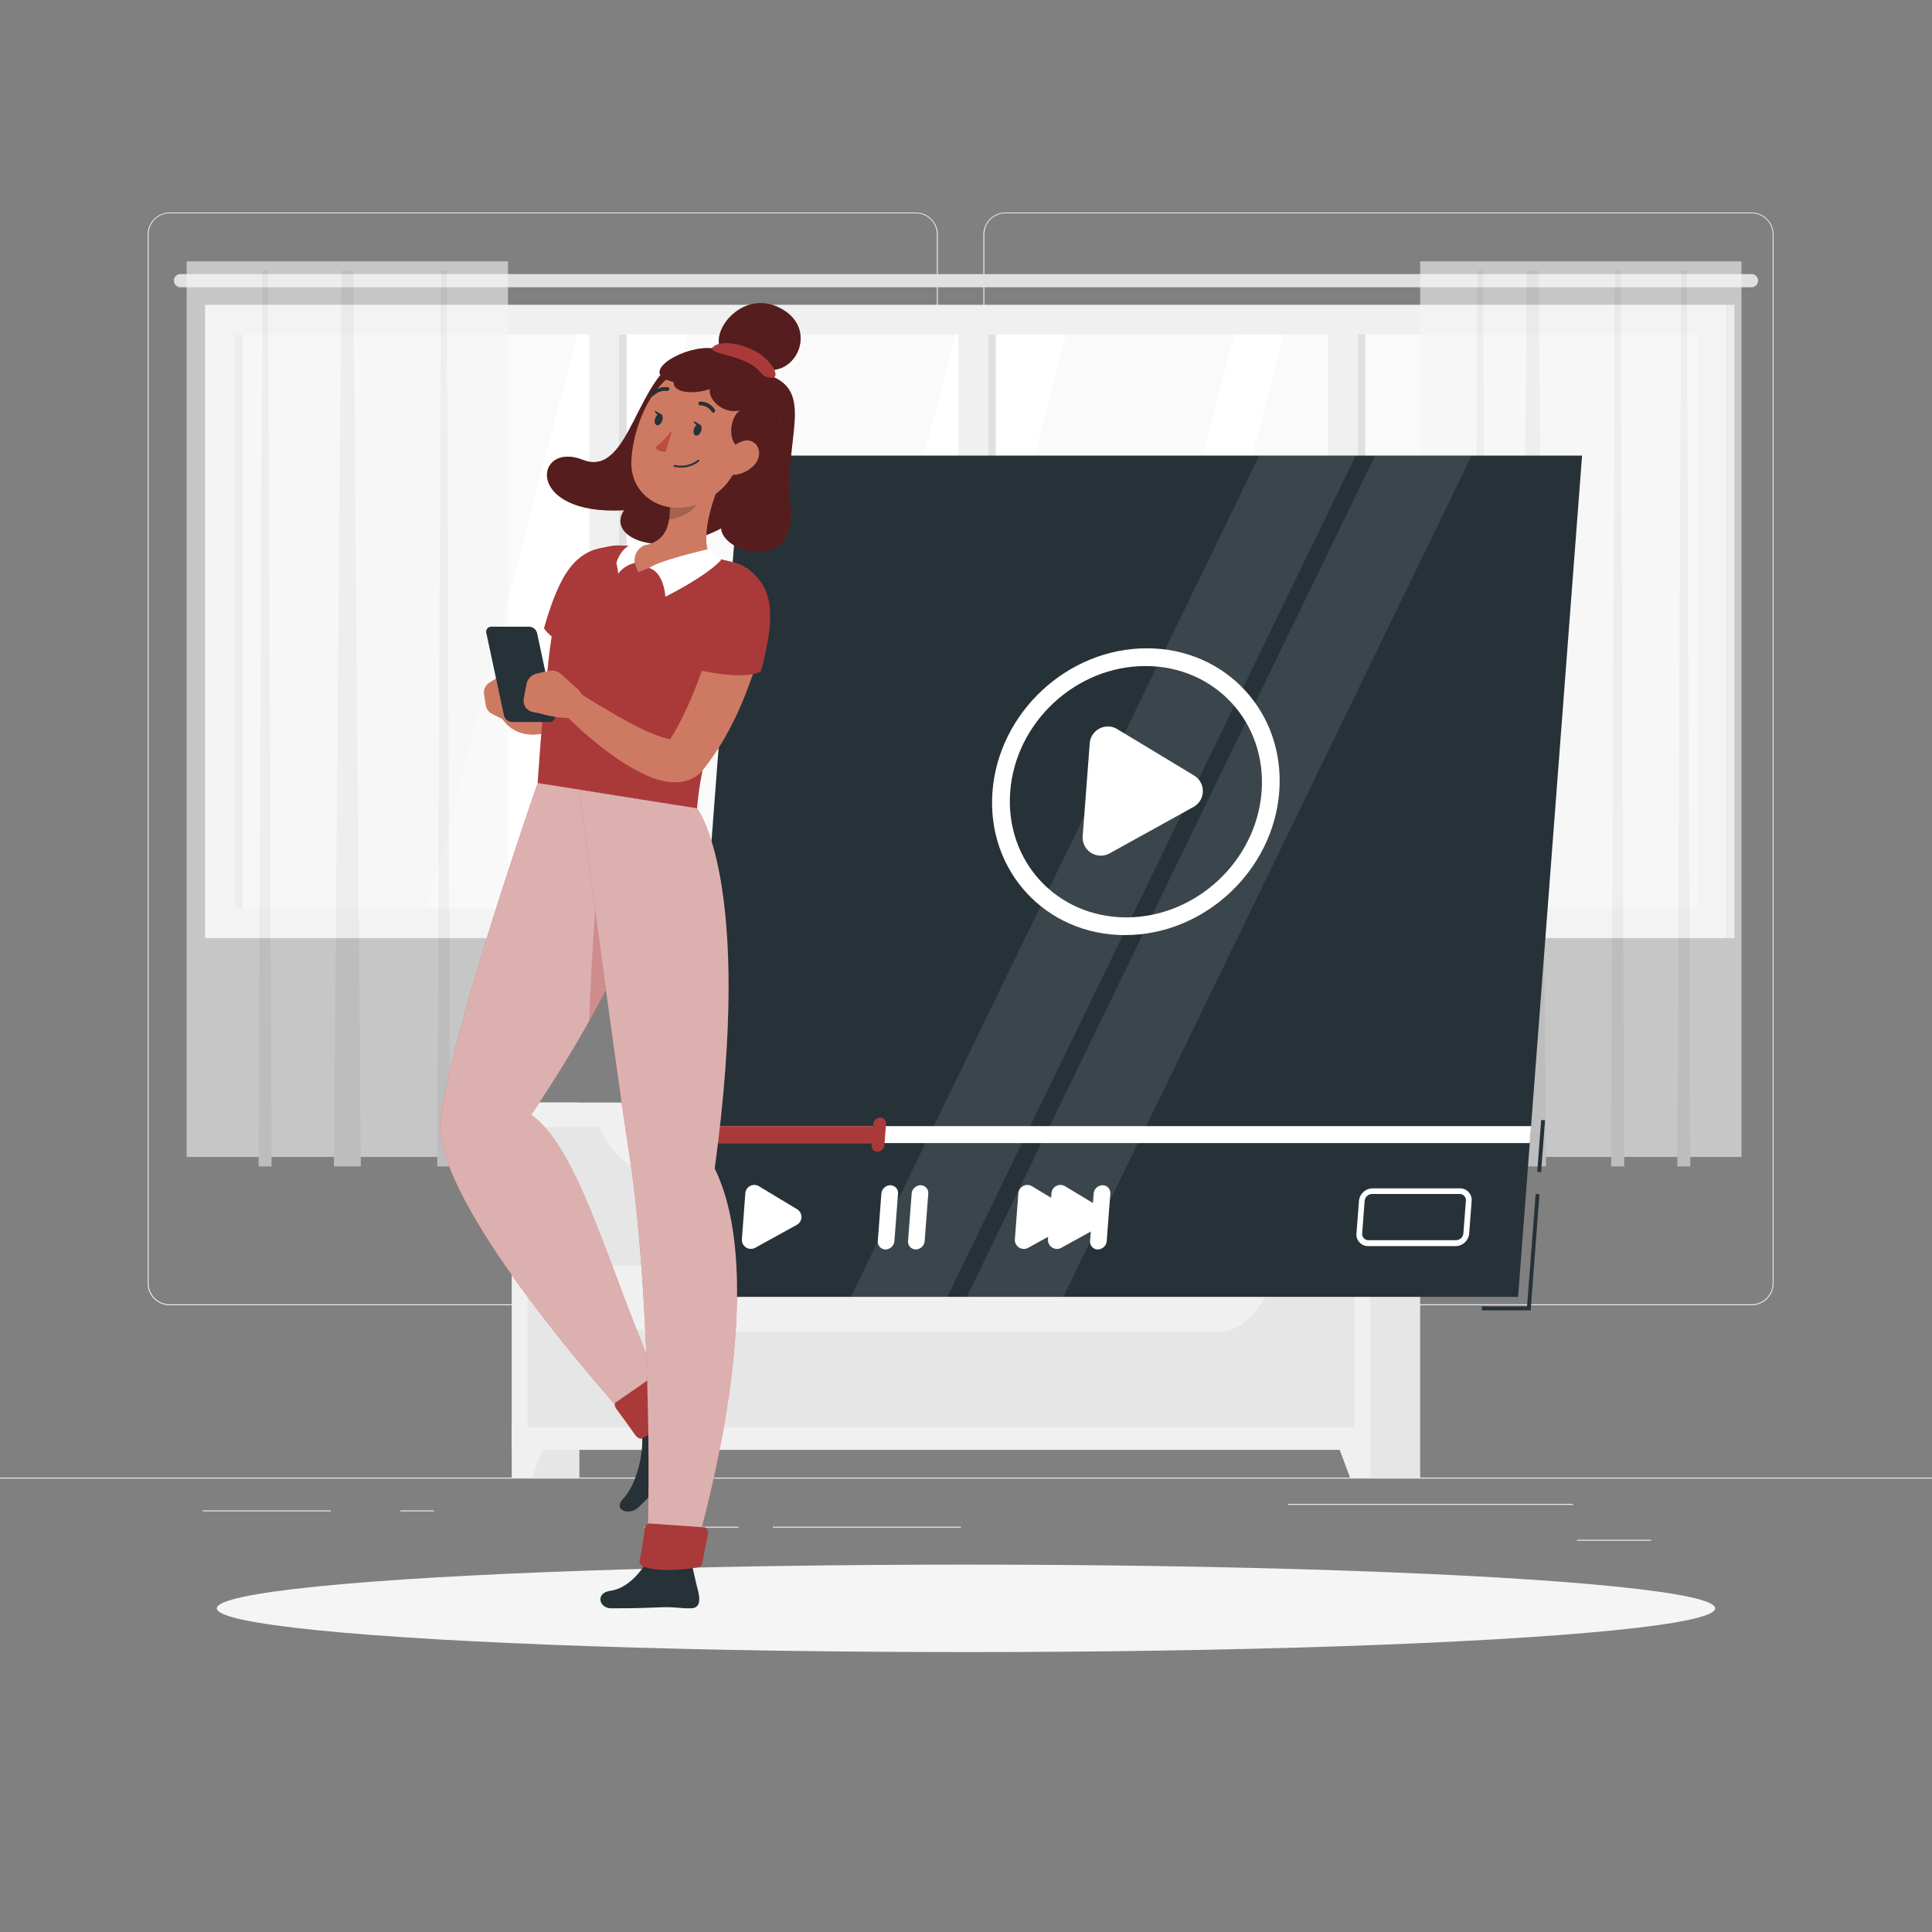<svg xmlns="http://www.w3.org/2000/svg" viewBox="0 0 500 500"><rect x="0" y="0" width="500" height="500" fill="#808080" stroke="none"/><g id="freepik--background-complete--inject-5"><rect y="382.4" width="500" height="0.25" style="fill:#ebebeb"></rect><rect x="333.33" y="389.21" width="73.79" height="0.25" style="fill:#ebebeb"></rect><rect x="103.62" y="390.89" width="8.69" height="0.25" style="fill:#ebebeb"></rect><rect x="408.12" y="398.49" width="19.19" height="0.25" style="fill:#ebebeb"></rect><rect x="200" y="395.11" width="48.67" height="0.25" style="fill:#ebebeb"></rect><rect x="166.72" y="395.11" width="24.38" height="0.25" style="fill:#ebebeb"></rect><rect x="52.46" y="390.89" width="33.15" height="0.25" style="fill:#ebebeb"></rect><path d="M237,337.8H43.91a5.71,5.71,0,0,1-5.7-5.71V60.66A5.71,5.71,0,0,1,43.91,55H237a5.71,5.71,0,0,1,5.71,5.71V332.09A5.71,5.71,0,0,1,237,337.8ZM43.91,55.2a5.46,5.46,0,0,0-5.45,5.46V332.09a5.46,5.46,0,0,0,5.45,5.46H237a5.47,5.47,0,0,0,5.46-5.46V60.66A5.47,5.47,0,0,0,237,55.2Z" style="fill:#ebebeb"></path><path d="M453.31,337.8H260.21a5.72,5.72,0,0,1-5.71-5.71V60.66A5.72,5.72,0,0,1,260.21,55h193.1A5.71,5.71,0,0,1,459,60.66V332.09A5.71,5.71,0,0,1,453.31,337.8ZM260.21,55.2a5.47,5.47,0,0,0-5.46,5.46V332.09a5.47,5.47,0,0,0,5.46,5.46h193.1a5.47,5.47,0,0,0,5.46-5.46V60.66a5.47,5.47,0,0,0-5.46-5.46Z" style="fill:#ebebeb"></path><rect x="132.47" y="285.33" width="17.46" height="97.07" transform="translate(282.41 667.73) rotate(180)" style="fill:#e6e6e6"></rect><polygon points="137.71 382.4 132.47 382.4 132.47 367.69 143.2 367.69 137.71 382.4" style="fill:#f0f0f0"></polygon><rect x="350.06" y="285.33" width="17.47" height="97.07" transform="translate(717.59 667.73) rotate(180)" style="fill:#e6e6e6"></rect><rect x="132.47" y="285.33" width="222.16" height="89.88" transform="translate(487.1 660.55) rotate(180)" style="fill:#f0f0f0"></rect><polygon points="349.39 382.4 354.63 382.4 354.63 367.69 343.9 367.69 349.39 382.4" style="fill:#f0f0f0"></polygon><rect x="136.53" y="291.66" width="214.03" height="35.97" transform="translate(487.1 619.29) rotate(180)" style="fill:#e6e6e6"></rect><path d="M167.9,302.84H315.68c5.11,0,10-4.44,13.51-12.27H154.4C157.91,298.4,162.8,302.84,167.9,302.84Z" style="fill:#f0f0f0"></path><rect x="136.53" y="333.44" width="214.03" height="35.97" transform="translate(487.1 702.84) rotate(180)" style="fill:#e6e6e6"></rect><path d="M167.9,344.62H315.68c5.11,0,10-4.44,13.51-12.27H154.4C157.91,340.18,162.8,344.62,167.9,344.62Z" style="fill:#f0f0f0"></path><rect x="53.07" y="78.88" width="393.85" height="163.9" style="fill:#f0f0f0"></rect><rect x="175.75" y="-28.39" width="148.49" height="378.44" transform="translate(410.83 -89.17) rotate(90)" style="fill:#fafafa"></rect><polygon points="110.6 235.08 149.42 86.59 178.04 86.59 139.22 235.08 110.6 235.08" style="fill:#fff"></polygon><polygon points="145.82 235.08 184.65 86.59 197.45 86.59 158.63 235.08 145.82 235.08" style="fill:#fff"></polygon><polygon points="208.47 235.08 247.29 86.59 275.91 86.59 237.09 235.08 208.47 235.08" style="fill:#fff"></polygon><polygon points="280.64 235.08 319.46 86.59 332.26 86.59 293.44 235.08 280.64 235.08" style="fill:#fff"></polygon><rect x="86.94" y="159.85" width="148.49" height="1.96" transform="translate(322.01 -0.35) rotate(90)" style="fill:#e0e0e0"></rect><rect x="-12.49" y="159.85" width="148.49" height="1.96" transform="translate(222.59 99.07) rotate(90)" style="fill:#e0e0e0"></rect><rect x="82.11" y="156.98" width="148.49" height="7.71" transform="translate(317.18 4.48) rotate(90)" style="fill:#f0f0f0"></rect><rect x="182.48" y="159.85" width="148.49" height="1.96" transform="translate(417.56 -95.9) rotate(90)" style="fill:#e0e0e0"></rect><rect x="177.65" y="156.98" width="148.49" height="7.71" transform="translate(412.73 -91.07) rotate(90)" style="fill:#f0f0f0"></rect><rect x="278.07" y="159.85" width="148.49" height="1.96" transform="translate(513.15 -191.49) rotate(90)" style="fill:#e0e0e0"></rect><rect x="273.24" y="156.98" width="148.49" height="7.71" transform="translate(508.32 -186.65) rotate(90)" style="fill:#f0f0f0"></rect><rect x="365.95" y="159.85" width="163.9" height="1.96" transform="translate(608.74 -287.07) rotate(90)" style="fill:#e0e0e0"></rect><path d="M453.29,74.35H46.71A1.72,1.72,0,0,1,45,72.64h0a1.72,1.72,0,0,1,1.71-1.71H453.29A1.72,1.72,0,0,1,455,72.64h0A1.72,1.72,0,0,1,453.29,74.35Z" style="fill:#e0e0e0"></path><g style="opacity:0.6"><rect x="48.3" y="67.63" width="83.17" height="231.79" style="fill:#f5f5f5"></rect><polygon points="93.38 301.86 86.4 301.86 88.36 70.07 91.48 70.07 93.38 301.86" style="fill:#e6e6e6"></polygon><polygon points="70.29 301.86 66.92 301.86 67.87 70.07 69.37 70.07 70.29 301.86" style="fill:#e6e6e6"></polygon><polygon points="116.52 301.86 113.16 301.86 114.1 70.07 115.61 70.07 116.52 301.86" style="fill:#e6e6e6"></polygon></g><g style="opacity:0.6"><rect x="367.53" y="67.63" width="83.17" height="231.79" style="fill:#f5f5f5"></rect><polygon points="400.12 301.86 393.15 301.86 395.11 70.07 398.23 70.07 400.12 301.86" style="fill:#e6e6e6"></polygon><polygon points="384.74 301.86 381.38 301.86 382.32 70.07 383.83 70.07 384.74 301.86" style="fill:#e6e6e6"></polygon><polygon points="420.34 301.86 416.97 301.86 417.92 70.07 419.42 70.07 420.34 301.86" style="fill:#e6e6e6"></polygon><polygon points="437.46 301.86 434.1 301.86 435.04 70.07 436.55 70.07 437.46 301.86" style="fill:#e6e6e6"></polygon></g></g><g id="freepik--Shadow--inject-5"><ellipse id="freepik--path--inject-5" cx="250" cy="416.24" rx="193.89" ry="11.32" style="fill:#f5f5f5"></ellipse></g><g id="freepik--Screen--inject-5"><rect x="392.13" y="296.11" width="13.46" height="1" transform="translate(72.9 671.87) rotate(-85.66)" style="fill:#263238"></rect><polygon points="396.13 339.12 383.51 339.12 383.51 338.12 395.2 338.12 397.42 309 398.41 309.08 396.13 339.12" style="fill:#263238"></polygon><polygon points="392.88 335.62 175.17 335.62 191.72 117.9 409.44 117.9 392.88 335.62" style="fill:#263238"></polygon><polygon points="275.18 335.62 250.21 335.62 355.9 117.9 380.86 117.9 275.18 335.62" style="fill:#fff;opacity:0.1"></polygon><polygon points="245.17 335.62 220.21 335.62 325.9 117.9 350.86 117.9 245.17 335.62" style="fill:#fff;opacity:0.1"></polygon><polygon points="395.91 295.82 178.19 295.82 178.52 291.44 396.24 291.44 395.91 295.82" style="fill:#fff"></polygon><polygon points="227.28 295.82 178.19 295.82 178.52 291.44 227.61 291.44 227.28 295.82" style="fill:#AA3A3A"></polygon><path d="M227.11,298.05h0a1.51,1.51,0,0,1-1.52-1.65l.42-5.53a1.82,1.82,0,0,1,1.77-1.65h0a1.51,1.51,0,0,1,1.52,1.65l-.42,5.53A1.82,1.82,0,0,1,227.11,298.05Z" style="fill:#AA3A3A"></path><path d="M296.78,167.78c-20.49,0-38.37,16.62-39.93,37.11S270.64,242,291.14,242s38.38-16.61,39.93-37.11S317.28,167.78,296.78,167.78Zm-5.29,69.64c-18,0-31.42-14.56-30.05-32.53s17-32.52,35-32.52,31.42,14.56,30.06,32.52S309.46,237.42,291.49,237.42Z" style="fill:#fff"></path><path d="M309,200.69l-19.86-12a4.71,4.71,0,0,0-7.12,3.67l-1.82,24a4.7,4.7,0,0,0,7,4.47l21.69-12A4.7,4.7,0,0,0,309,200.69Z" style="fill:#fff"></path><path d="M206.27,312.94,196.42,307a2.33,2.33,0,0,0-3.53,1.82L192,320.7a2.34,2.34,0,0,0,3.46,2.22L206.19,317A2.33,2.33,0,0,0,206.27,312.94Z" style="fill:#fff"></path><path d="M276.93,312.94,267.08,307a2.33,2.33,0,0,0-3.53,1.82l-.9,11.89a2.33,2.33,0,0,0,3.45,2.22L276.85,317A2.32,2.32,0,0,0,276.93,312.94Z" style="fill:#fff"></path><path d="M285.49,312.94,275.65,307a2.33,2.33,0,0,0-3.53,1.82l-.91,11.89a2.34,2.34,0,0,0,3.46,2.22L285.42,317A2.32,2.32,0,0,0,285.49,312.94Z" style="fill:#fff"></path><path d="M229.17,323.35h0a2,2,0,0,1-2-2.14l.93-12.33a2.37,2.37,0,0,1,2.31-2.14h0a2,2,0,0,1,2,2.14l-.94,12.33A2.36,2.36,0,0,1,229.17,323.35Z" style="fill:#fff"></path><path d="M237,323.35h0a2,2,0,0,1-2-2.14l.94-12.33a2.36,2.36,0,0,1,2.3-2.14h0a2,2,0,0,1,2,2.14l-.94,12.33A2.36,2.36,0,0,1,237,323.35Z" style="fill:#fff"></path><path d="M284.11,323.35h0a2,2,0,0,1-2-2.14l.93-12.33a2.37,2.37,0,0,1,2.31-2.14h0a2,2,0,0,1,2,2.14l-.93,12.33A2.37,2.37,0,0,1,284.11,323.35Z" style="fill:#fff"></path><path d="M376.71,322.49H354.05a3,3,0,0,1-3-3.25l.65-8.44a3.57,3.57,0,0,1,3.5-3.25h22.66a3,3,0,0,1,3,3.25l-.64,8.44A3.57,3.57,0,0,1,376.71,322.49ZM355.07,309a2,2,0,0,0-1.9,1.76l-.64,8.44a1.62,1.62,0,0,0,1.63,1.76h22.67a1.93,1.93,0,0,0,1.89-1.76l.65-8.44a1.62,1.62,0,0,0-1.64-1.76Z" style="fill:#fff"></path></g><g id="freepik--Character--inject-5"><path d="M178,92c-13.33,3.48-14.58,32-27.17,27s-15.29,14.51,10.67,13.05c-4.71,7.13,9.21,13,25.13,4.7.49,6.66,19.8,11.55,17.95-5.72s6.5-29.71-5.53-33.9C194.23,88.38,179.4,90.91,178,92Z" style="fill:#AA3A3A"></path><path d="M178,92c-13.33,3.48-14.58,32-27.17,27s-15.29,14.51,10.67,13.05c-4.71,7.13,9.21,13,25.13,4.7.49,6.66,19.8,11.55,17.95-5.72s6.5-29.71-5.53-33.9C194.23,88.38,179.4,90.91,178,92Z" style="opacity:0.5"></path><path d="M158.14,416.23c7.74,0,8.76-.12,13.11-.27,3.72-.13,4.61.33,7.61.27,2.5-.06,2.4-2.45,1.63-5.2-.38-1.38-1-4.31-1.51-6.54l-11.34-.82c-1.59,3-5.19,7.39-9.55,8C153.92,412.2,155.06,416.23,158.14,416.23Z" style="fill:#263238"></path><path d="M165.09,390.21c5.59-5.16,8.94-10.39,11.41-13.89,2.11-3,2.52-2.25,4.76-5.21,1.49-2,.12-4.74-2-5.35a33,33,0,0,1-5.79-1.73l-7.72,5.7c1.41,3.64-.46,13.9-4.44,18.11C158.45,390.86,162.85,392.26,165.09,390.21Z" style="fill:#263238"></path><path d="M139.14,202.67S116.9,266.25,114,289.52c-2.81,22.76,52.3,81.94,52.3,81.94,1.34,1,6.86-5.86,7.17-7.66-13.69-26.47-22.21-65.66-36-75.27,33-48.89,37.57-80.16,37.57-80.16Z" style="fill:#AA3A3A"></path><path d="M139.14,202.67S116.9,266.25,114,289.52c-2.81,22.76,52.3,81.94,52.3,81.94,1.34,1,6.86-5.86,7.17-7.66-13.69-26.47-22.21-65.66-36-75.27,33-48.89,37.57-80.16,37.57-80.16Z" style="fill:#fff;opacity:0.6"></path><path d="M154.77,225s-1.81,23.38-2.28,39.28c4.35-7.76,7.89-14.84,10.75-21.16Z" style="fill:#AA3A3A;opacity:0.3"></path><path d="M159.55,364.66c1.19,1.63,3.32,4.53,4.85,6.72.5.72,1.26,1.1,1.72.89,3.44-1.6,7.56-6,8.88-7.42.27-.29.2-.88-.15-1.46l-3.77-6.25c-.51-.85-1.43-1.35-1.9-1l-9.83,6.8C159,363.2,159,364,159.55,364.66Z" style="fill:#AA3A3A"></path><path d="M149.93,204.38s8.27,64,13,94.84c5,32.36,5.61,84.29,4.37,105.45,1.81,1.05,8.38.32,11.95-.8,0,0,21.48-69.41,5.71-101.45,10.2-74.88-4.57-93.21-4.57-93.21Z" style="fill:#AA3A3A"></path><path d="M149.93,204.38s8.27,64,13,94.84c5,32.36,5.61,84.29,4.37,105.45,1.81,1.05,8.38.32,11.95-.8,0,0,21.48-69.41,5.71-101.45,10.2-74.88-4.57-93.21-4.57-93.21Z" style="fill:#fff;opacity:0.6"></path><path d="M166.83,395.71c-.22,1.89-.66,5.17-1.23,7.66a1.68,1.68,0,0,0,.69,2c4.82,1.71,12.14.64,14.47.23a1.47,1.47,0,0,0,1-1.24l1.44-7.14c.2-1-.21-1.91-.86-1.95l-14.3-1C167.44,394.23,166.93,394.86,166.83,395.71Z" style="fill:#AA3A3A"></path><path d="M160.27,150.44l.15.61.1.48.17.9c.1.59.18,1.17.25,1.74.12,1.15.2,2.29.21,3.43a37,37,0,0,1-.51,6.81,35.76,35.76,0,0,1-4.78,12.86,36.85,36.85,0,0,1-4.12,5.46c-.76.84-1.57,1.62-2.39,2.39l-1.26,1.1c-.45.36-.94.71-1.45,1a17.29,17.29,0,0,1-7.41,2.84,10.86,10.86,0,0,1-4.66-.46,9,9,0,0,1-2.17-1.1,9.81,9.81,0,0,1-1-.77c-.15-.15-.29-.3-.44-.47l-.54-.64a3.13,3.13,0,1,1,4.54-4.32c-.11-.14-.05-.11-.06-.14s0,0,.06,0l.14,0,.3-.08a3.46,3.46,0,0,0,.56-.23,8,8,0,0,0,1-.71,19.27,19.27,0,0,0,2.64-2.53c.25-.26.47-.55.74-.83l.83-.87c.52-.6,1.05-1.19,1.52-1.82a26.15,26.15,0,0,0,2.53-3.89,27.06,27.06,0,0,0,2.79-8.72,31.17,31.17,0,0,0,.29-4.64c0-.77,0-1.55-.12-2.3l-.13-1.11-.12-.83-.11-.73a6.31,6.31,0,0,1,12.37-2.39Z" style="fill:#ce7a63"></path><path d="M144.51,155.83a127.79,127.79,0,0,0-2.73,16.82c-1,8.25-1.69,16.4-2.64,30l41.26,6.54c1-11.76,4.46-24.79,16-49.77a9.74,9.74,0,0,0-6.25-13.81c-1.6-.42-3.32-.83-5.08-1.2a133.54,133.54,0,0,0-18.74-3c-2.06-.13-4.21-.21-6.28-.25C152.62,141.07,145.89,148.6,144.51,155.83Z" style="fill:#AA3A3A"></path><path d="M187.1,123.13c-2.58,5.77-6.33,16.49-3,21.14,0,0-5.58-1.77-18.89,3.81-2.71-5.59.15-6.78.15-6.78,7.1-.52,8.09-5.48,8-10.29Z" style="fill:#ce7a63"></path><path d="M168,147c3.9,1.2,4.2,7.43,4.2,7.43s10.66-5.27,14.46-9.57a38.65,38.65,0,0,1-3.15-2.78S170.65,145,168,147Z" style="fill:#fff"></path><path d="M164.26,145.73s-3.6.39-5.62,5c.48-8.94,4.83-9.78,4.83-9.78a5.13,5.13,0,0,1,3.69,0A4.33,4.33,0,0,0,164.26,145.73Z" style="fill:#fff"></path><path d="M181.48,126.34,173.32,131a19.88,19.88,0,0,1-.19,3.38c2.65,0,6.83-2.19,7.73-4.8A9.15,9.15,0,0,0,181.48,126.34Z" style="opacity:0.2"></path><path d="M194.17,111.84c-3.37,9.45-4.6,13.5-10.89,17.29-9.47,5.7-20.36.17-19.88-9.93.42-9.08,5.86-23,16.4-24.63A12.85,12.85,0,0,1,194.17,111.84Z" style="fill:#ce7a63"></path><path d="M183.06,90.08c-7.33,0-18.06,6.75-8.74,8.75-.09,3,5.39,3.25,9.44,1.84-.66,2.17,2.86,6.68,7.92,5.54-3,1.46-3.48,9,0,9.54s10.72,2.85,10-9.54S190.9,90.08,183.06,90.08Z" style="fill:#AA3A3A"></path><path d="M183.06,90.08c-7.33,0-18.06,6.75-8.74,8.75-.09,3,5.39,3.25,9.44,1.84-.66,2.17,2.86,6.68,7.92,5.54-3,1.46-3.48,9,0,9.54s10.72,2.85,10-9.54S190.9,90.08,183.06,90.08Z" style="opacity:0.5"></path><path d="M202.81,80.25c-9.43-5.88-18.33,4-16.58,9.5l13.11,6C206.53,96,211,85.33,202.81,80.25Z" style="fill:#AA3A3A"></path><path d="M202.81,80.25c-9.43-5.88-18.33,4-16.58,9.5l13.11,6C206.53,96,211,85.33,202.81,80.25Z" style="opacity:0.5"></path><path d="M190.1,92.5c-3.57-1.12-7.53-1.67-5-3.12s8.38,0,11.64,2.29c3.54,2.5,5.55,6.59,2.42,6.07S197.77,94.9,190.1,92.5Z" style="fill:#AA3A3A"></path><path d="M181.48,111.5c-.25.8-.87,1.35-1.4,1.23s-.74-.87-.49-1.68.87-1.36,1.39-1.23S181.73,110.69,181.48,111.5Z" style="fill:#263238"></path><path d="M171.4,108.8c-.25.81-.87,1.36-1.39,1.24s-.74-.88-.49-1.68.87-1.36,1.39-1.24S171.65,108,171.4,108.8Z" style="fill:#263238"></path><path d="M171.13,107.22l-1.75-1S169.9,108,171.13,107.22Z" style="fill:#263238"></path><path d="M174,111.3a25,25,0,0,1-4.42,4.47c.74,1.24,2.67,1.2,2.67,1.2Z" style="fill:#ba4d3c"></path><path d="M175.87,121a7.51,7.51,0,0,1-1.37-.19.24.24,0,0,1-.17-.3.27.27,0,0,1,.31-.18,7,7,0,0,0,5.92-1.28.25.25,0,0,1,.35,0,.24.24,0,0,1,0,.34A7.34,7.34,0,0,1,175.87,121Z" style="fill:#263238"></path><path d="M195.07,120.48a8,8,0,0,1-5.64,2.44c-2.73,0-3.16-2.82-1.63-5.16,1.38-2.11,4.46-4.64,6.82-3.49S197,118.54,195.07,120.48Z" style="fill:#ce7a63"></path><path d="M184.53,106.8a.4.4,0,0,1-.31-.2,3.6,3.6,0,0,0-3-1.7.45.45,0,0,1-.47-.47.51.51,0,0,1,.5-.5,4.46,4.46,0,0,1,3.77,2.11.51.51,0,0,1-.17.68A.52.52,0,0,1,184.53,106.8Z" style="fill:#263238"></path><path d="M168.88,102.53a.47.47,0,0,1-.33-.14.48.48,0,0,1,0-.69,5.11,5.11,0,0,1,4.31-1.48.44.44,0,0,1,.34.57.53.53,0,0,1-.6.38,4.13,4.13,0,0,0-3.41,1.21A.51.51,0,0,1,168.88,102.53Z" style="fill:#263238"></path><path d="M181.2,109.92l-1.74-1S180,110.65,181.2,109.92Z" style="fill:#263238"></path><path d="M125.28,179.77l.42,2.69a3.16,3.16,0,0,0,1.72,2.34l4.29,2.13a5.87,5.87,0,0,0,5.42-.08l1-.55c-.4-4.51-4.16-9.09-4.16-9.09l-.93-1.42a2.63,2.63,0,0,0-3.65-.86l-2.84,1.8A3,3,0,0,0,125.28,179.77Z" style="fill:#ce7a63"></path><path d="M142.27,186.85h-9.84a2.19,2.19,0,0,1-2-1.68l-4.56-21.3a1.31,1.31,0,0,1,1.32-1.68H137a2.2,2.2,0,0,1,2,1.68l4.56,21.3A1.32,1.32,0,0,1,142.27,186.85Z" style="fill:#263238"></path><path d="M139,174.3l3-.67a3.61,3.61,0,0,1,3.21.84l4.08,3.66a6.8,6.8,0,0,1,2.19,5.81l-.16,1.34c-5,1.47-11.42-.61-11.42-.61l-1.9-.38a3,3,0,0,1-2.45-3.53l.72-3.78A3.49,3.49,0,0,1,139,174.3Z" style="fill:#ce7a63"></path><path d="M197,166.89c-.19.86-.36,1.53-.56,2.27s-.4,1.44-.61,2.15c-.43,1.41-.88,2.82-1.35,4.22-1,2.78-2.05,5.54-3.28,8.25a83,83,0,0,1-4.13,8,64.4,64.4,0,0,1-5.25,7.6l-.15.19a5.48,5.48,0,0,1-.67.69,9.53,9.53,0,0,1-4.91,2.1,12.52,12.52,0,0,1-3.84-.12,23.06,23.06,0,0,1-5.45-1.81,53.51,53.51,0,0,1-8.34-5c-2.54-1.83-4.93-3.75-7.22-5.76-1.15-1-2.26-2-3.36-3.09s-2.18-2.09-3.26-3.24a3.16,3.16,0,0,1,4-4.84l.06.05c2.42,1.52,4.9,3.11,7.38,4.57s4.95,2.92,7.44,4.22a52.47,52.47,0,0,0,7.32,3.27,11.71,11.71,0,0,0,3,.69c.37,0,.62,0,.58-.06a1.45,1.45,0,0,0-.89.37l-.83.88a65.93,65.93,0,0,0,3.79-6.53c1.13-2.31,2.21-4.68,3.19-7.12s1.88-4.92,2.72-7.43c.43-1.25.84-2.51,1.22-3.77l.56-1.89.51-1.79.07-.24A6.32,6.32,0,0,1,197,166.89Z" style="fill:#ce7a63"></path><path d="M193.35,147.11c7,5,7.38,12.42,3.57,26.67-5.08,2.55-17.44-.68-17.44-.68S183.38,151,193.35,147.11Z" style="fill:#AA3A3A"></path><path d="M157.55,141.54c-8.6.66-12.71,6.87-16.77,21.05,3.05,4.8,15.32,8.38,15.32,8.38S164.12,150,157.55,141.54Z" style="fill:#AA3A3A"></path></g></svg>